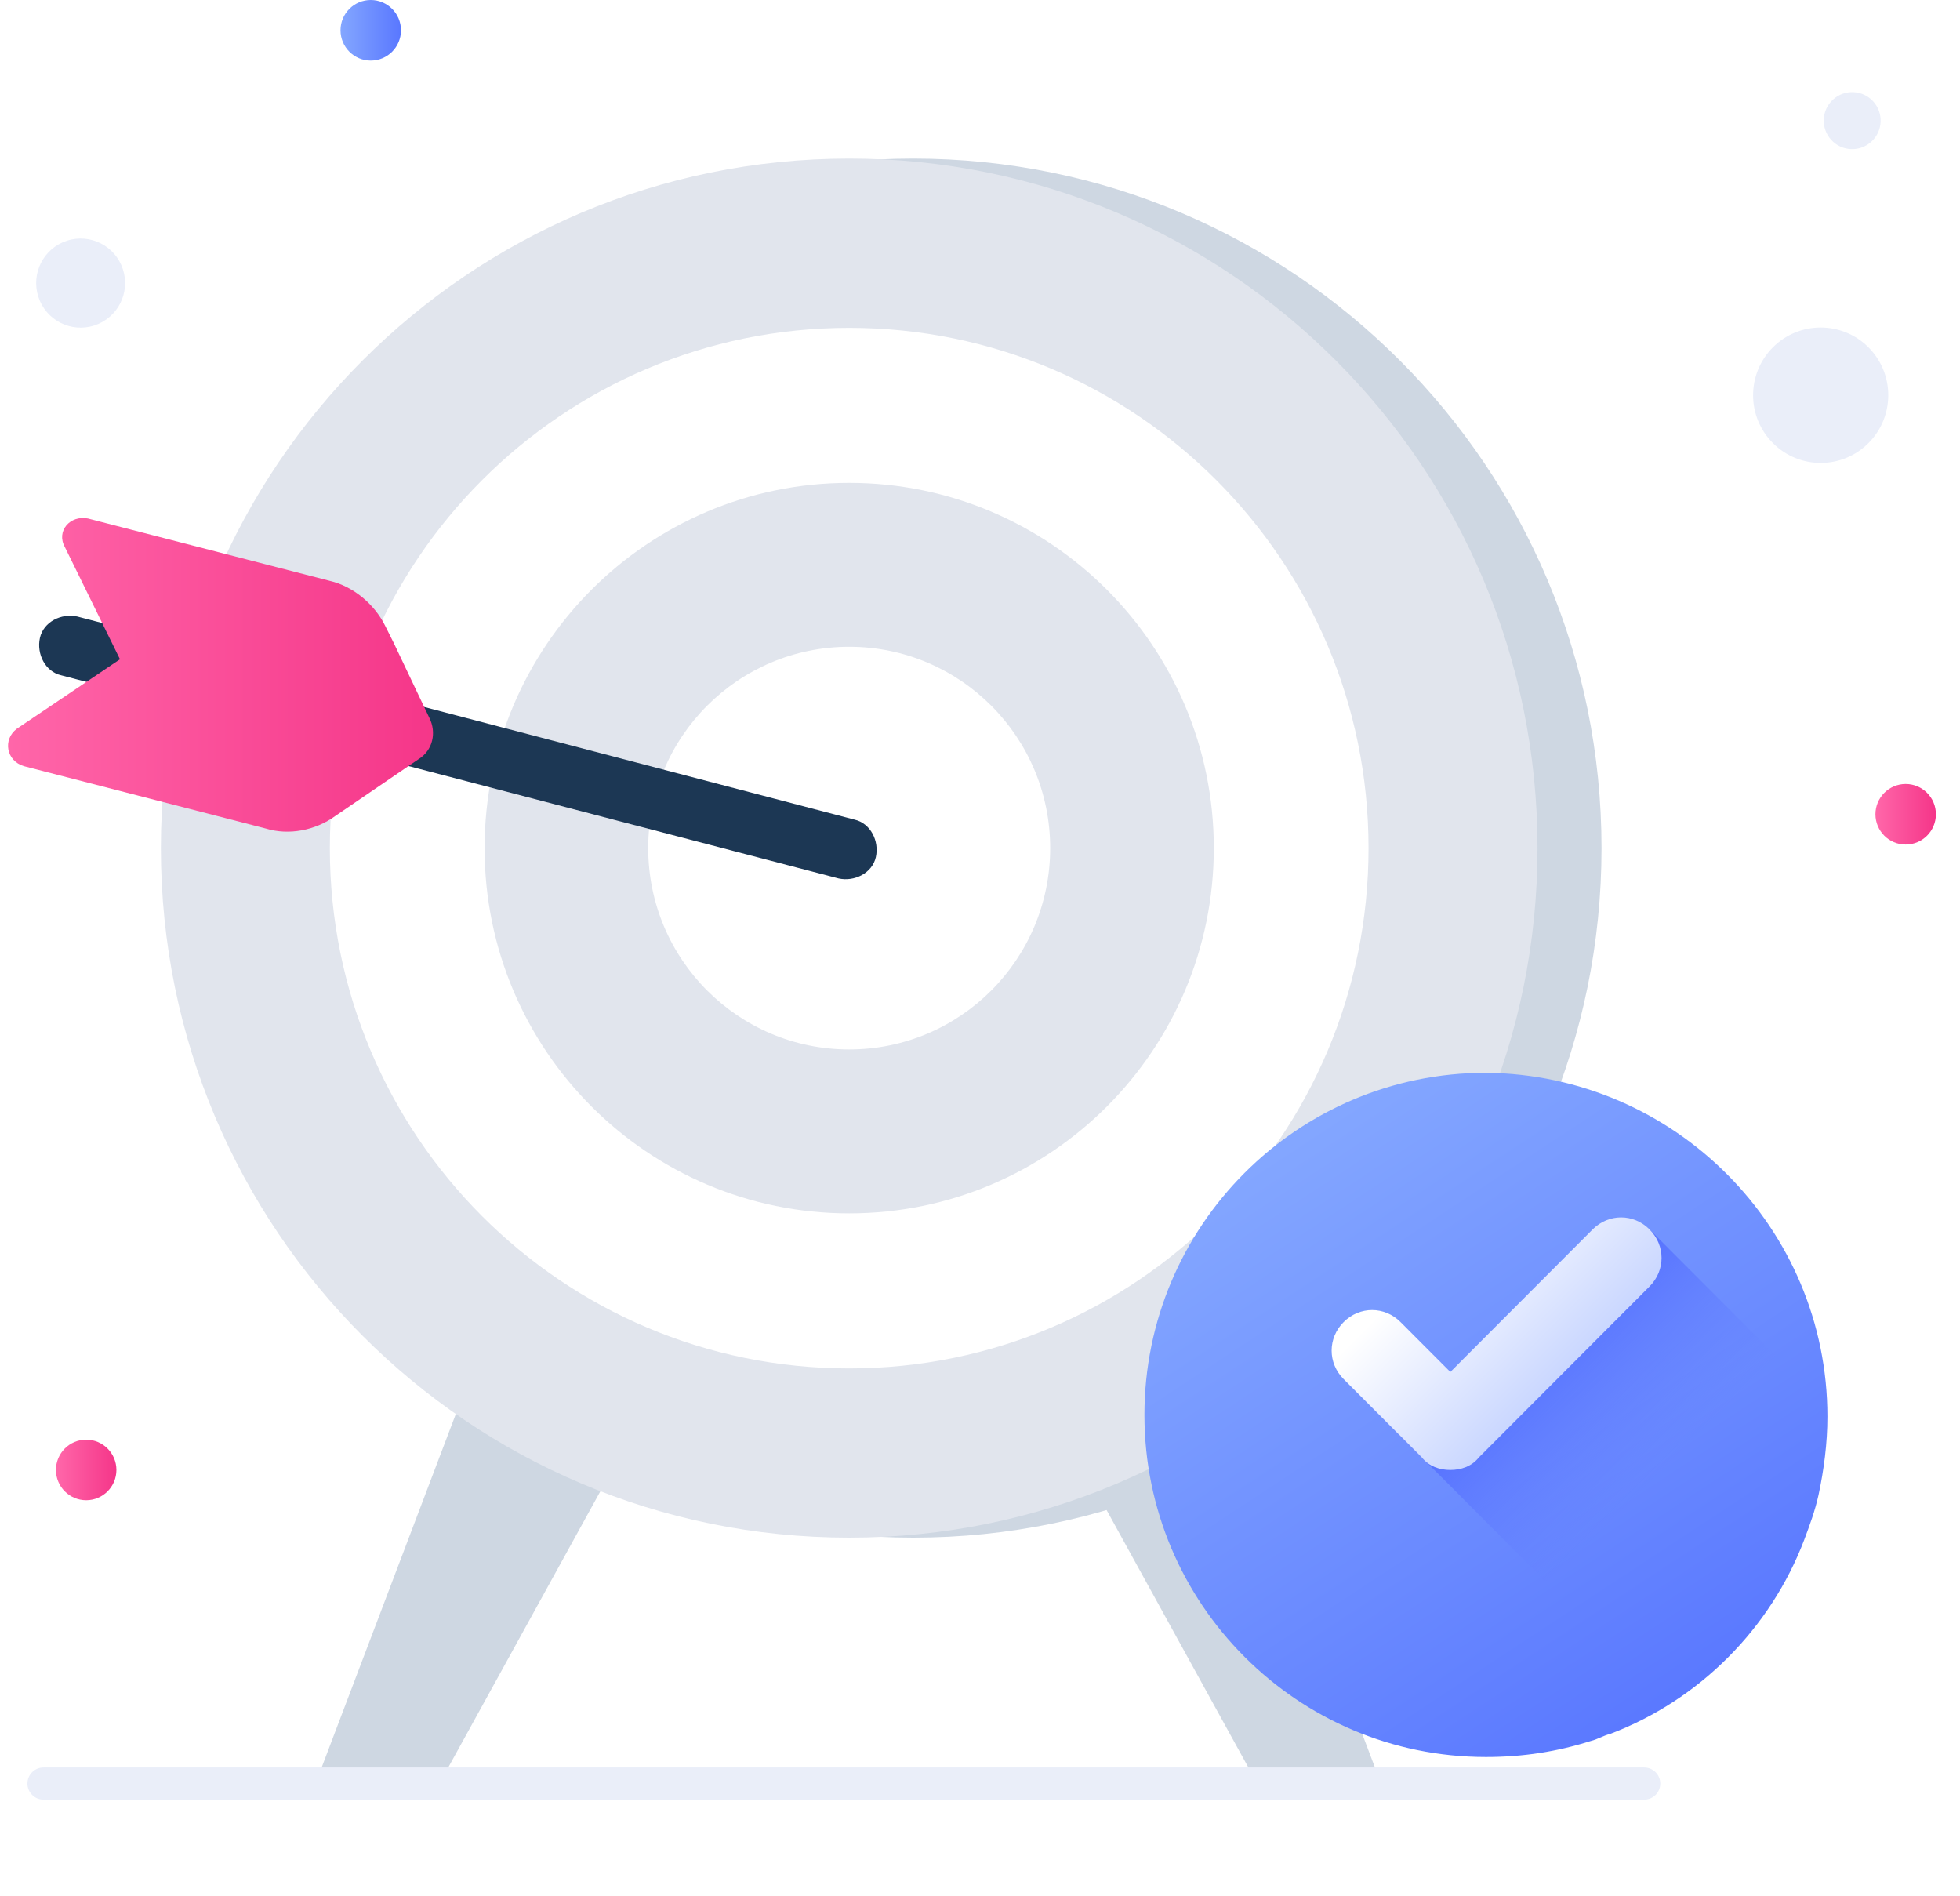 <svg width="122" height="118" viewBox="0 0 122 118" fill="none" xmlns="http://www.w3.org/2000/svg">
<g id="41">
<path id="Vector" d="M5.875 20.254C7.328 19.78 8.124 18.216 7.651 16.761C7.179 15.305 5.617 14.508 4.164 14.981C2.71 15.454 1.915 17.018 2.387 18.474C2.859 19.93 4.421 20.727 5.875 20.254Z" fill="#EAEEF9"/>
<path id="Vector_2" d="M23.077 3.77C24.117 3.77 24.959 2.926 24.959 1.885C24.959 0.844 24.117 0 23.077 0C22.038 0 21.195 0.844 21.195 1.885C21.195 2.926 22.038 3.77 23.077 3.77Z" fill="url(#paint0_linear_881_81273)"/>
<path id="Vector_3" d="M118.618 52.561C119.657 52.561 120.5 51.717 120.5 50.676C120.5 49.635 119.657 48.791 118.618 48.791C117.578 48.791 116.736 49.635 116.736 50.676C116.736 51.717 117.578 52.561 118.618 52.561Z" fill="url(#paint1_linear_881_81273)"/>
<path id="Vector_4" d="M5.364 93.368C6.403 93.368 7.246 92.524 7.246 91.483C7.246 90.442 6.403 89.598 5.364 89.598C4.325 89.598 3.482 90.442 3.482 91.483C3.482 92.524 4.325 93.368 5.364 93.368Z" fill="url(#paint2_linear_881_81273)"/>
<path id="Vector_5" d="M116.166 27.707C117.881 26.137 118.001 23.471 116.434 21.753C114.866 20.036 112.205 19.916 110.49 21.485C108.775 23.055 108.655 25.721 110.223 27.439C111.79 29.157 114.451 29.277 116.166 27.707Z" fill="#EAEEF9"/>
<path id="Vector_6" d="M116.484 8.817C117.206 8.156 117.257 7.034 116.597 6.31C115.937 5.587 114.816 5.537 114.094 6.198C113.372 6.859 113.322 7.981 113.982 8.704C114.641 9.428 115.762 9.478 116.484 8.817Z" fill="#EAEEF9"/>
<g id="Group">
<path id="Vector_7" d="M28.945 86.494L19.977 110.114H27.838L38.466 90.819L28.945 86.494Z" fill="#CED7E2"/>
<path id="Vector_8" d="M76.66 86.494L85.627 110.114H77.767L67.139 90.819L76.66 86.494Z" fill="#CED7E2"/>
<path id="Vector_9" d="M56.843 95.697C80.505 95.697 99.687 76.484 99.687 52.783C99.687 29.082 80.505 9.869 56.843 9.869C33.181 9.869 13.999 29.082 13.999 52.783C13.999 76.484 33.181 95.697 56.843 95.697Z" fill="#CED7E2"/>
<path id="Vector_10" d="M52.858 95.697C76.52 95.697 95.702 76.484 95.702 52.783C95.702 29.082 76.52 9.869 52.858 9.869C29.196 9.869 10.014 29.082 10.014 52.783C10.014 76.484 29.196 95.697 52.858 95.697Z" fill="#E1E5ED"/>
<path id="Vector_11" d="M52.858 85.164C70.711 85.164 85.184 70.667 85.184 52.784C85.184 34.901 70.711 20.404 52.858 20.404C35.004 20.404 20.531 34.901 20.531 52.784C20.531 70.667 35.004 85.164 52.858 85.164Z" fill="white"/>
<path id="Vector_12" d="M52.858 75.515C65.392 75.515 75.553 65.338 75.553 52.783C75.553 40.228 65.392 30.051 52.858 30.051C40.324 30.051 30.163 40.228 30.163 52.783C30.163 65.338 40.324 75.515 52.858 75.515Z" fill="#E1E5ED"/>
<path id="Vector_13" d="M52.858 65.313C59.767 65.313 65.368 59.703 65.368 52.782C65.368 45.862 59.767 40.252 52.858 40.252C45.949 40.252 40.348 45.862 40.348 52.782C40.348 59.703 45.949 65.313 52.858 65.313Z" fill="white"/>
<g id="Group_2">
<g id="Vector_14" filter="url(#filter0_d_881_81273)">
<path d="M113.747 83.167C113.747 84.831 113.525 86.494 113.193 88.046C112.972 89.044 112.64 89.931 112.308 90.819C110.204 96.363 105.776 100.799 100.24 102.905C99.798 103.016 99.466 103.238 99.023 103.349C96.919 104.014 94.816 104.347 92.491 104.347C80.756 104.347 71.235 94.811 71.235 83.056C71.235 71.302 80.756 61.766 92.491 61.766C104.226 61.877 113.747 71.413 113.747 83.167Z" fill="url(#paint3_linear_881_81273)"/>
</g>
<g id="Group_3">
<path id="Vector_15" d="M113.193 88.601C112.971 89.488 112.639 90.375 112.307 91.262C110.204 96.585 105.997 100.798 100.683 102.905L88.727 90.929L87.066 89.266L98.801 78.731L102.676 76.514L113.082 86.937L113.193 88.601Z" fill="url(#paint4_linear_881_81273)"/>
<path id="Vector_16" d="M90.277 91.484C89.612 91.484 88.948 91.262 88.505 90.708L83.634 85.829C82.638 84.831 82.638 83.278 83.634 82.28C84.631 81.282 86.18 81.282 87.177 82.28L90.277 85.385L99.133 76.514C100.13 75.516 101.68 75.516 102.676 76.514C103.672 77.512 103.672 79.065 102.676 80.063L92.048 90.708C91.605 91.262 90.941 91.484 90.277 91.484Z" fill="url(#paint5_linear_881_81273)"/>
</g>
</g>
<g id="Group_4">
<path id="Vector_17" d="M31.159 45.244L53.19 51.01C54.186 51.232 54.739 52.341 54.518 53.339C54.297 54.337 53.19 54.891 52.193 54.67L3.814 42.028C2.818 41.806 2.264 40.697 2.485 39.7C2.707 38.702 3.814 38.147 4.81 38.369L21.416 42.694" fill="#1C3754"/>
<path id="Vector_18" d="M24.517 40.032L23.963 38.923C23.299 37.592 21.97 36.483 20.531 36.151L5.475 32.27C4.368 32.048 3.482 33.046 4.036 34.044L7.468 41.03L1.046 45.354C0.161 46.02 0.382 47.35 1.489 47.683L16.546 51.564C17.985 52.008 19.645 51.675 20.863 50.788L26.066 47.239C26.952 46.685 27.174 45.576 26.731 44.689L24.517 40.032Z" fill="url(#paint6_linear_881_81273)"/>
</g>
</g>
<g id="Group_5">
<path id="Vector_19" d="M2.707 111H102.344" stroke="#EAEEF9" stroke-width="2" stroke-miterlimit="10" stroke-linecap="round" stroke-linejoin="round"/>
</g>
</g>
<defs>
<filter id="filter0_d_881_81273" x="63.235" y="58.766" width="58.512" height="58.582" filterUnits="userSpaceOnUse" color-interpolation-filters="sRGB">
<feFlood flood-opacity="0" result="BackgroundImageFix"/>
<feColorMatrix in="SourceAlpha" type="matrix" values="0 0 0 0 0 0 0 0 0 0 0 0 0 0 0 0 0 0 127 0" result="hardAlpha"/>
<feOffset dy="5"/>
<feGaussianBlur stdDeviation="4"/>
<feColorMatrix type="matrix" values="0 0 0 0 0.113 0 0 0 0 0.296 0 0 0 0 1 0 0 0 0.22 0"/>
<feBlend mode="normal" in2="BackgroundImageFix" result="effect1_dropShadow_881_81273"/>
<feBlend mode="normal" in="SourceGraphic" in2="effect1_dropShadow_881_81273" result="shape"/>
</filter>
<linearGradient id="paint0_linear_881_81273" x1="21.247" y1="1.833" x2="24.907" y2="1.833" gradientUnits="userSpaceOnUse">
<stop stop-color="#83A6FF"/>
<stop offset="1" stop-color="#5A78FF"/>
</linearGradient>
<linearGradient id="paint1_linear_881_81273" x1="116.79" y1="50.67" x2="120.449" y2="50.67" gradientUnits="userSpaceOnUse">
<stop stop-color="#FF66A9"/>
<stop offset="1" stop-color="#F53689"/>
</linearGradient>
<linearGradient id="paint2_linear_881_81273" x1="3.572" y1="91.495" x2="7.231" y2="91.495" gradientUnits="userSpaceOnUse">
<stop stop-color="#FF66A9"/>
<stop offset="1" stop-color="#F53689"/>
</linearGradient>
<linearGradient id="paint3_linear_881_81273" x1="81.071" y1="65.699" x2="104.521" y2="101.353" gradientUnits="userSpaceOnUse">
<stop stop-color="#83A6FF"/>
<stop offset="1" stop-color="#5A78FF"/>
</linearGradient>
<linearGradient id="paint4_linear_881_81273" x1="94.533" y1="82.519" x2="103.474" y2="91.445" gradientUnits="userSpaceOnUse">
<stop stop-color="#4F6AFF"/>
<stop offset="1" stop-color="#657EFF" stop-opacity="0"/>
</linearGradient>
<linearGradient id="paint5_linear_881_81273" x1="98.585" y1="86.581" x2="89.791" y2="77.801" gradientUnits="userSpaceOnUse">
<stop offset="0.011" stop-color="#C2D1FF"/>
<stop offset="1" stop-color="white"/>
</linearGradient>
<linearGradient id="paint6_linear_881_81273" x1="0.493" y1="41.997" x2="27.007" y2="41.997" gradientUnits="userSpaceOnUse">
<stop stop-color="#FF66A9"/>
<stop offset="1" stop-color="#F53689"/>
</linearGradient>
</defs>
</svg>
